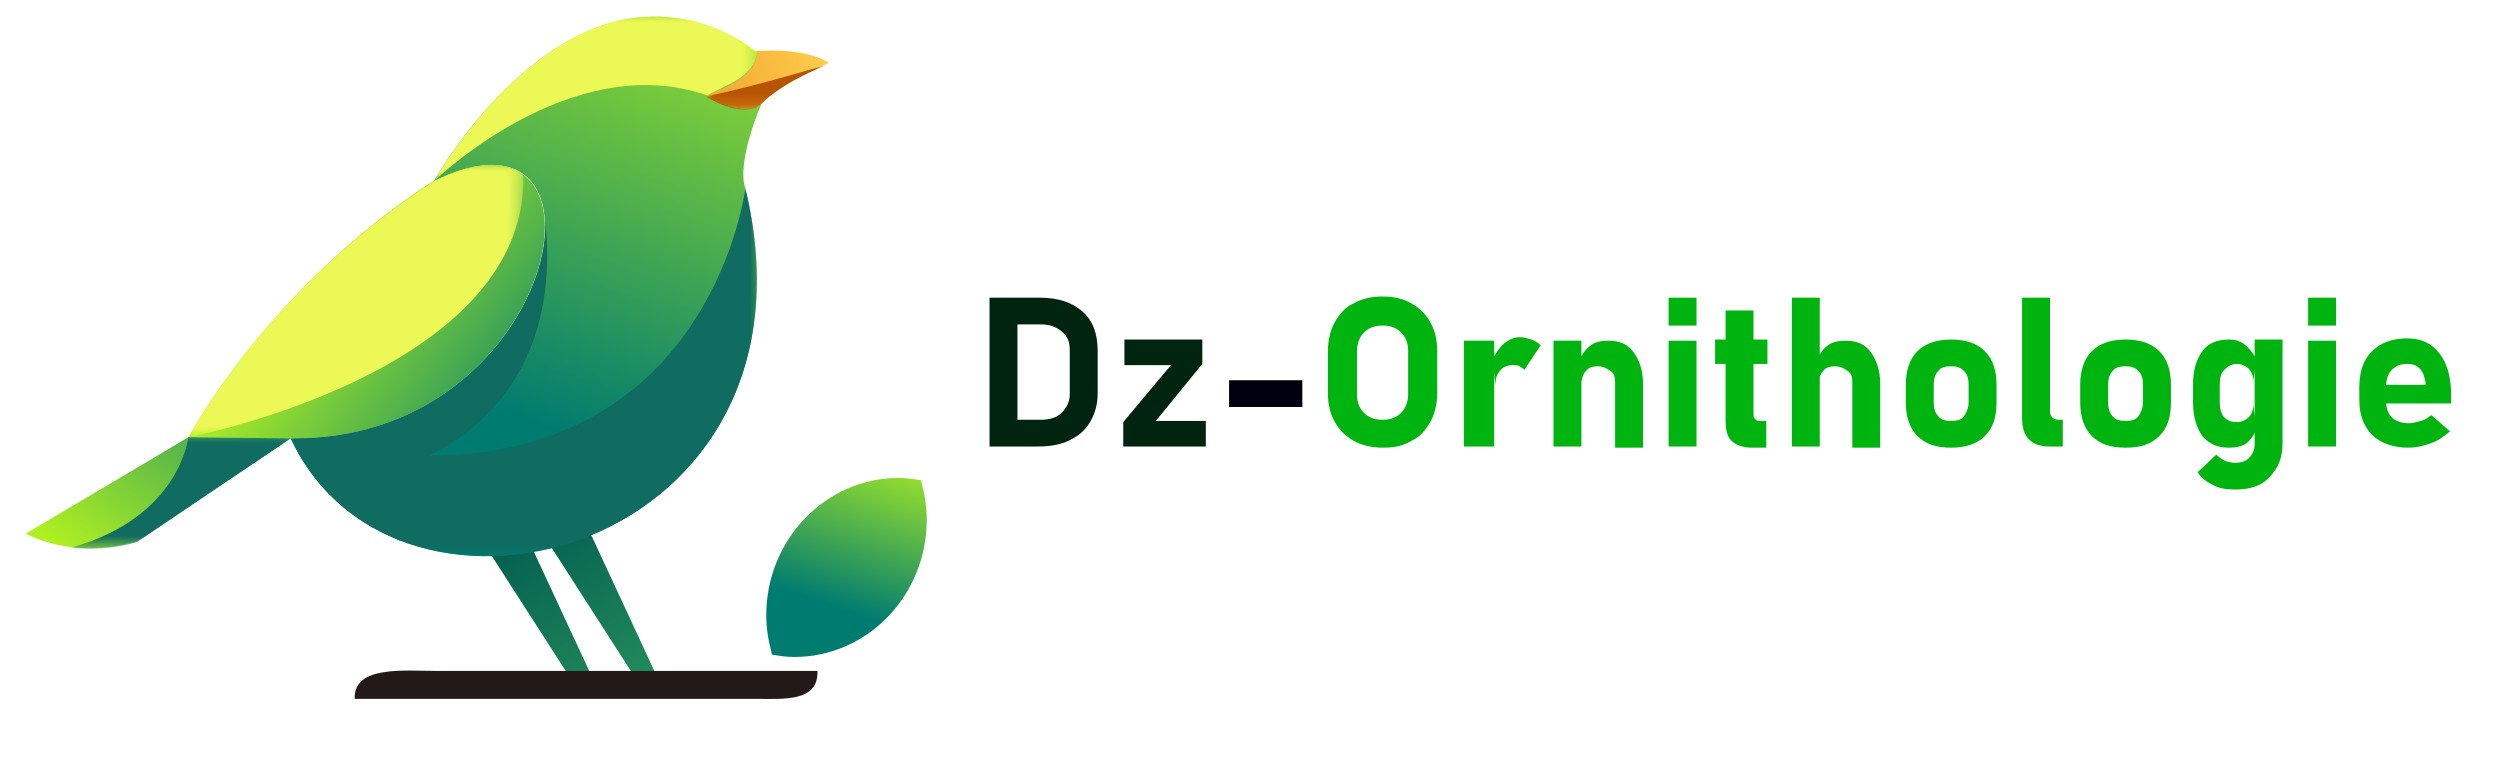 <?xml version="1.0" encoding="utf-8"?>
<!-- Generator: Adobe Illustrator 27.0.0, SVG Export Plug-In . SVG Version: 6.00 Build 0)  -->
<svg version="1.1" id="Calque_1" xmlns="http://www.w3.org/2000/svg" xmlns:xlink="http://www.w3.org/1999/xlink" x="0px" y="0px"
	 viewBox="0 0 215 66" style="enable-background:new 0 0 215 66;" xml:space="preserve">
<style type="text/css">
	.st0{fill:#00240F;}
	.st1{fill:#00000F;}
	.st2{fill:#00B40F;}
	
		.st3{clip-path:url(#SVGID_00000107588181661514208160000007690239672964658056_);fill:url(#SVGID_00000038399425250137506000000007397710924950817409_);}
	
		.st4{clip-path:url(#SVGID_00000050656124005150686350000005535909750146516912_);fill:url(#SVGID_00000083062779837319906880000001768371450503949740_);}
	
		.st5{clip-path:url(#SVGID_00000082345049143143729810000008840050742449220281_);fill:url(#SVGID_00000065795178338701071820000003620843910893616271_);}
	
		.st6{clip-path:url(#SVGID_00000085955403479137521940000012010916711988447653_);fill:url(#SVGID_00000052072884039580865160000005083292063243416460_);}
	
		.st7{clip-path:url(#SVGID_00000059280839491884063640000013877088077516934303_);fill:url(#SVGID_00000000903252529760128640000000926038435888280205_);}
	
		.st8{clip-path:url(#SVGID_00000087383784604639100870000003068315704752480145_);fill:url(#SVGID_00000161610493328950095950000014312235808166551482_);}
	.st9{filter:url(#Adobe_OpacityMaskFilter);}
	.st10{fill:url(#SVGID_00000098918866396748120490000006164872789732480702_);}
	.st11{mask:url(#SVGID_00000007418325392265889200000004010919209542321329_);fill-rule:evenodd;clip-rule:evenodd;fill:#106B60;}
	.st12{filter:url(#Adobe_OpacityMaskFilter_00000015341989371191608500000011034528377187032968_);}
	.st13{fill:url(#SVGID_00000022550545894505606680000010778549166340343226_);}
	.st14{mask:url(#SVGID_00000008110847923804390630000000523198373874589065_);fill-rule:evenodd;clip-rule:evenodd;fill:#EBF855;}
	.st15{filter:url(#Adobe_OpacityMaskFilter_00000010301232997329195950000011937947080091147676_);}
	.st16{fill:url(#SVGID_00000002358824475663760370000005319395859886512784_);}
	.st17{mask:url(#SVGID_00000139992363490711970270000000405711207990142087_);fill-rule:evenodd;clip-rule:evenodd;fill:#106B60;}
	.st18{filter:url(#Adobe_OpacityMaskFilter_00000074435112338173150140000000090604260018200460_);}
	.st19{fill:url(#SVGID_00000173120809035706636640000008414699616029284229_);}
	.st20{mask:url(#SVGID_00000055675065149921196670000001017820158982088094_);fill-rule:evenodd;clip-rule:evenodd;fill:#EBF855;}
	.st21{filter:url(#Adobe_OpacityMaskFilter_00000148632582827136628110000000661934210228008367_);}
	.st22{fill:url(#SVGID_00000020397470385405110910000009062314763192294555_);}
	.st23{mask:url(#SVGID_00000170980240912129085980000010713811805949586837_);fill-rule:evenodd;clip-rule:evenodd;fill:#B75400;}
	.st24{fill:#231916;}
	
		.st25{clip-path:url(#SVGID_00000137846842846861656380000016260908948812133521_);fill:url(#SVGID_00000051374272718348570550000012500934609628922499_);}
</style>
<g>
	<g>
		<path class="st0" d="M85.1,38.4V25.6h2.4v12.8H85.1z M86.4,38.4v-2.3h3.1c0.8,0,1.4-0.2,1.8-0.6s0.7-0.9,0.7-1.6v-3.8
			c0-0.7-0.2-1.2-0.7-1.6s-1-0.6-1.8-0.6h-3.1v-2.3h3c1.6,0,2.8,0.4,3.7,1.2s1.3,1.9,1.3,3.4v3.6c0,0.9-0.2,1.7-0.6,2.4
			s-0.9,1.2-1.7,1.6c-0.7,0.4-1.7,0.6-2.8,0.6H86.4z"/>
		<path class="st0" d="M103.4,29.3v2l-4,4.9h4.3v2.2h-7.1v-2.1l4.1-4.9h-4v-2.2H103.4z"/>
		<path class="st1" d="M105.7,32.7h6.3V35h-6.3V32.7z"/>
		<path class="st2" d="M118.9,38.5c-0.9,0-1.8-0.2-2.5-0.6c-0.7-0.4-1.2-0.9-1.6-1.6s-0.6-1.5-0.6-2.5v-3.6c0-0.9,0.2-1.8,0.6-2.5
			s0.9-1.3,1.6-1.6c0.7-0.4,1.5-0.6,2.5-0.6s1.8,0.2,2.5,0.6s1.2,0.9,1.6,1.6s0.6,1.5,0.6,2.5v3.6c0,0.9-0.2,1.8-0.6,2.5
			s-0.9,1.3-1.6,1.6C120.6,38.4,119.8,38.5,118.9,38.5z M118.9,36.1c0.7,0,1.2-0.2,1.6-0.6c0.4-0.4,0.6-1,0.6-1.6v-3.7
			c0-0.7-0.2-1.2-0.6-1.6c-0.4-0.4-0.9-0.6-1.6-0.6s-1.2,0.2-1.6,0.6c-0.4,0.4-0.6,1-0.6,1.6v3.7c0,0.7,0.2,1.2,0.6,1.6
			C117.7,35.9,118.2,36.1,118.9,36.1z"/>
		<path class="st2" d="M125.9,38.4v-9.1h2.6v9.1H125.9z M131.1,31.8c-0.1-0.1-0.3-0.2-0.4-0.3c-0.2-0.1-0.4-0.1-0.6-0.1
			c-0.5,0-0.9,0.2-1.1,0.5c-0.3,0.3-0.4,0.7-0.4,1.3l-0.2-2.4c0.3-0.5,0.6-1,1-1.3s0.8-0.5,1.3-0.5c0.4,0,0.7,0.1,1,0.2
			c0.3,0.1,0.6,0.3,0.8,0.5L131.1,31.8z"/>
		<path class="st2" d="M133.6,38.4v-9.1h2.4v9.1H133.6z M138.9,38.4v-5.5c0-0.5-0.1-0.8-0.4-1c-0.3-0.2-0.6-0.4-1.1-0.4
			c-0.4,0-0.8,0.1-1,0.4c-0.2,0.2-0.4,0.6-0.4,1.1l-0.2-2c0.3-0.6,0.6-1,1-1.3c0.4-0.3,0.9-0.4,1.5-0.4c1,0,1.7,0.3,2.2,1
			s0.8,1.6,0.8,2.7v5.5H138.9z"/>
		<path class="st2" d="M143.5,28v-2.4h2.4V28H143.5z M143.5,38.4v-9.1h2.4v9.1H143.5z"/>
		<path class="st2" d="M147.5,31.3v-2.1h4.5v2.1H147.5z M150.7,38.5c-0.8,0-1.4-0.2-1.8-0.6s-0.5-1-0.5-1.8v-9.4h2.4v8.8
			c0,0.2,0,0.4,0.1,0.5s0.2,0.2,0.4,0.2h0.6v2.3H150.7z"/>
		<path class="st2" d="M154.1,38.4V25.6h2.4v12.8H154.1z M159.3,38.4v-5.5c0-0.5-0.1-0.8-0.4-1c-0.3-0.2-0.6-0.4-1.1-0.4
			c-0.4,0-0.8,0.1-1,0.4c-0.2,0.2-0.4,0.6-0.4,1.1l-0.2-2c0.3-0.6,0.6-1,1-1.3c0.4-0.3,0.9-0.4,1.5-0.4c1,0,1.7,0.3,2.2,1
			s0.8,1.6,0.8,2.7v5.5H159.3z"/>
		<path class="st2" d="M167.8,38.5c-1.3,0-2.2-0.3-2.9-1c-0.7-0.7-1-1.7-1-2.9v-1.5c0-1.2,0.3-2.2,1-2.9s1.7-1,2.9-1s2.2,0.3,2.9,1
			s1,1.7,1,2.9v1.5c0,1.3-0.3,2.2-1,2.9C170,38.2,169,38.5,167.8,38.5z M167.8,36.2c0.5,0,0.9-0.1,1.1-0.4s0.4-0.7,0.4-1.2v-1.5
			c0-0.5-0.1-0.9-0.4-1.2s-0.6-0.4-1.1-0.4c-0.5,0-0.9,0.1-1.1,0.4c-0.3,0.3-0.4,0.7-0.4,1.2v1.5c0,0.5,0.1,0.9,0.4,1.2
			C166.9,36.1,167.3,36.2,167.8,36.2z"/>
		<path class="st2" d="M176.3,25.6v9.8c0,0.2,0.1,0.4,0.2,0.5c0.1,0.1,0.3,0.2,0.5,0.2h0.4v2.3h-1.2c-0.7,0-1.3-0.2-1.7-0.6
			s-0.6-1-0.6-1.8V25.6H176.3z"/>
		<path class="st2" d="M182.8,38.5c-1.3,0-2.2-0.3-2.9-1c-0.7-0.7-1-1.7-1-2.9v-1.5c0-1.2,0.3-2.2,1-2.9s1.7-1,2.9-1s2.2,0.3,2.9,1
			s1,1.7,1,2.9v1.5c0,1.3-0.3,2.2-1,2.9C185,38.2,184.1,38.5,182.8,38.5z M182.8,36.2c0.5,0,0.9-0.1,1.1-0.4s0.4-0.7,0.4-1.2v-1.5
			c0-0.5-0.1-0.9-0.4-1.2s-0.6-0.4-1.1-0.4c-0.5,0-0.9,0.1-1.1,0.4c-0.3,0.3-0.4,0.7-0.4,1.2v1.5c0,0.5,0.1,0.9,0.4,1.2
			C181.9,36.1,182.3,36.2,182.8,36.2z"/>
		<path class="st2" d="M191.7,38.5c-1,0-1.7-0.3-2.3-1c-0.5-0.7-0.8-1.7-0.8-2.9v-1.5c0-1.3,0.3-2.2,0.8-2.9c0.5-0.7,1.3-1,2.3-1
			c0.5,0,0.9,0.1,1.3,0.4s0.7,0.7,1,1.2l-0.2,2c0-0.3-0.1-0.6-0.2-0.8s-0.3-0.4-0.5-0.5c-0.2-0.1-0.4-0.2-0.7-0.2
			c-0.5,0-0.8,0.2-1.1,0.5s-0.4,0.7-0.4,1.3v1.5c0,0.5,0.1,1,0.4,1.3s0.6,0.4,1.1,0.4c0.3,0,0.5-0.1,0.7-0.2
			c0.2-0.1,0.4-0.3,0.5-0.5s0.2-0.5,0.2-0.8L194,37c-0.2,0.5-0.5,0.9-0.9,1.2C192.7,38.4,192.3,38.5,191.7,38.5z M192.2,42.1
			c-0.7,0-1.4-0.1-1.9-0.4c-0.6-0.3-1-0.6-1.3-1.1l1.6-1.5c0.2,0.2,0.5,0.4,0.7,0.5s0.6,0.2,0.9,0.2c0.5,0,0.9-0.1,1.2-0.4
			s0.5-0.7,0.5-1.2v-9h2.4v8.9c0,1.3-0.4,2.2-1.1,2.9C194.5,41.8,193.5,42.1,192.2,42.1z"/>
		<path class="st2" d="M198.5,28v-2.4h2.4V28H198.5z M198.5,38.4v-9.1h2.4v9.1H198.5z"/>
		<path class="st2" d="M207.1,38.5c-1.3,0-2.4-0.4-3.1-1.1c-0.7-0.7-1.1-1.7-1.1-3v-1c0-1.4,0.3-2.4,1.1-3.2c0.7-0.7,1.7-1.1,3-1.1
			c1.2,0,2.1,0.4,2.8,1.3c0.7,0.9,1,2.1,1,3.7v0.6h-6.2v-1.6h4l0-0.2c-0.1-0.5-0.2-0.9-0.5-1.2s-0.6-0.4-1.1-0.4
			c-0.6,0-1,0.2-1.3,0.5c-0.3,0.3-0.5,0.8-0.5,1.5v1.2c0,0.6,0.2,1.1,0.5,1.4s0.8,0.5,1.5,0.5c0.3,0,0.6-0.1,1-0.2s0.6-0.3,0.9-0.5
			l1.6,1.4c-0.5,0.4-1,0.8-1.6,1C208.3,38.4,207.7,38.5,207.1,38.5z"/>
	</g>
</g>
<g>
	<defs>
		<polygon id="SVGID_1_" points="45.1,45.7 51,58.4 49.1,58.4 41,45.8 		"/>
	</defs>
	<clipPath id="SVGID_00000018229883219591380260000001117650418321913268_">
		<use xlink:href="#SVGID_1_"  style="overflow:visible;"/>
	</clipPath>
	
		<linearGradient id="SVGID_00000078035325976241171770000007530091627440836754_" gradientUnits="userSpaceOnUse" x1="41.976" y1="45.62" x2="53.888" y2="64.681">
		<stop  offset="0" style="stop-color:#005B50"/>
		<stop  offset="1" style="stop-color:#2B975D"/>
	</linearGradient>
	
		<rect x="41" y="45.7" style="clip-path:url(#SVGID_00000018229883219591380260000001117650418321913268_);fill:url(#SVGID_00000078035325976241171770000007530091627440836754_);" width="10" height="12.7"/>
</g>
<g>
	<defs>
		<polygon id="SVGID_00000102514138070864154060000009184028102316637613_" points="50.7,45.7 56.6,58.4 54.7,58.4 46.6,45.8 		"/>
	</defs>
	<clipPath id="SVGID_00000118369721211087439850000009303619506820145026_">
		<use xlink:href="#SVGID_00000102514138070864154060000009184028102316637613_"  style="overflow:visible;"/>
	</clipPath>
	
		<linearGradient id="SVGID_00000033328119526522120660000004155874849123290272_" gradientUnits="userSpaceOnUse" x1="45.966" y1="43.054" x2="57.879" y2="62.115">
		<stop  offset="0" style="stop-color:#005B50"/>
		<stop  offset="1" style="stop-color:#2B975D"/>
	</linearGradient>
	
		<rect x="46.6" y="45.7" style="clip-path:url(#SVGID_00000118369721211087439850000009303619506820145026_);fill:url(#SVGID_00000033328119526522120660000004155874849123290272_);" width="10" height="12.7"/>
</g>
<g>
	<defs>
		<path id="SVGID_00000078765247539753907300000006161266020758852501_" d="M60.8,8.2c0,0,3.1,2,4.7,0.7c1.9-1.9,5.8-3.5,5.8-3.5
			c-2.2-1.4-6.3-1-6.3-1s0.3,1.7-2.7,3L60.8,8.2z"/>
	</defs>
	<clipPath id="SVGID_00000176758854096717196050000018027993021485058222_">
		<use xlink:href="#SVGID_00000078765247539753907300000006161266020758852501_"  style="overflow:visible;"/>
	</clipPath>
	
		<linearGradient id="SVGID_00000147197382479255320950000004959915753410743978_" gradientUnits="userSpaceOnUse" x1="62.124" y1="8.18" x2="71.499" y2="5.836">
		<stop  offset="0" style="stop-color:#F4AA35"/>
		<stop  offset="1" style="stop-color:#FFCE4B"/>
	</linearGradient>
	
		<rect x="60.8" y="4.1" style="clip-path:url(#SVGID_00000176758854096717196050000018027993021485058222_);fill:url(#SVGID_00000147197382479255320950000004959915753410743978_);" width="10.6" height="6.1"/>
</g>
<g>
	<defs>
		<path id="SVGID_00000111155555109243808410000001805879589564683437_" d="M62.4,7.5c2.9-1.3,2.7-3,2.7-3
			C49.6-6.5,37.3,15.6,37.3,15.6C54,7.3,48.2,38.1,25,37.7c9.2,19.7,46.6,9.7,39.1-21.5c-0.8-2.3,1.4-7.3,1.4-7.3
			c-1.6,1.3-4.7-0.7-4.7-0.7L62.4,7.5z"/>
	</defs>
	<clipPath id="SVGID_00000173155620599437674380000010969119371195194023_">
		<use xlink:href="#SVGID_00000111155555109243808410000001805879589564683437_"  style="overflow:visible;"/>
	</clipPath>
	
		<linearGradient id="SVGID_00000063616544804151483710000003547124790100058498_" gradientUnits="userSpaceOnUse" x1="44.568" y1="35.839" x2="60.113" y2="-7.207">
		<stop  offset="0" style="stop-color:#007B70"/>
		<stop  offset="1" style="stop-color:#AFF022"/>
	</linearGradient>
	
		<rect x="25" y="-6.5" style="clip-path:url(#SVGID_00000173155620599437674380000010969119371195194023_);fill:url(#SVGID_00000063616544804151483710000003547124790100058498_);" width="46.6" height="63.9"/>
</g>
<g>
	<defs>
		<path id="SVGID_00000002368258052176157580000012894596955147615416_" d="M25,37.7c23.2,0.4,29-30.4,12.2-22.1
			c-14.2,9.2-21,22-21,22L25,37.7z"/>
	</defs>
	<clipPath id="SVGID_00000143585450258952355110000007718223432011498684_">
		<use xlink:href="#SVGID_00000002368258052176157580000012894596955147615416_"  style="overflow:visible;"/>
	</clipPath>
	
		<linearGradient id="SVGID_00000022524459703175499230000007975046959866519210_" gradientUnits="userSpaceOnUse" x1="49.926" y1="34.163" x2="30.289" y2="18.999">
		<stop  offset="0" style="stop-color:#007B70"/>
		<stop  offset="1" style="stop-color:#AFF022"/>
	</linearGradient>
	
		<rect x="16.2" y="7.3" style="clip-path:url(#SVGID_00000143585450258952355110000007718223432011498684_);fill:url(#SVGID_00000022524459703175499230000007975046959866519210_);" width="37.8" height="30.8"/>
</g>
<g>
	<defs>
		<path id="SVGID_00000160166090162422874750000006616369373592435361_" d="M25,37.7l-8.8-0.1l-14,8.3c4.9,2.4,9.6,0.6,9.6,0.6
			L25,37.7z"/>
	</defs>
	<clipPath id="SVGID_00000102523512731402187410000010054236118853012119_">
		<use xlink:href="#SVGID_00000160166090162422874750000006616369373592435361_"  style="overflow:visible;"/>
	</clipPath>
	
		<linearGradient id="SVGID_00000121999556645954416350000001898566408337082259_" gradientUnits="userSpaceOnUse" x1="24.921" y1="28.357" x2="8.423" y2="49.74">
		<stop  offset="0" style="stop-color:#007B70"/>
		<stop  offset="1" style="stop-color:#AFF022"/>
	</linearGradient>
	
		<rect x="2.2" y="37.6" style="clip-path:url(#SVGID_00000102523512731402187410000010054236118853012119_);fill:url(#SVGID_00000121999556645954416350000001898566408337082259_);" width="22.8" height="10.7"/>
</g>
<defs>
	<filter id="Adobe_OpacityMaskFilter" filterUnits="userSpaceOnUse" x="25" y="16.2" width="40.1" height="31.6">
		<feColorMatrix  type="matrix" values="1 0 0 0 0  0 1 0 0 0  0 0 1 0 0  0 0 0 1 0"/>
	</filter>
</defs>
<mask maskUnits="userSpaceOnUse" x="25" y="16.2" width="40.1" height="31.6" id="SVGID_00000081608438676426457950000003754250306514686096_">
	<g class="st9">
		
			<linearGradient id="SVGID_00000001626703770301309390000009576832308848982708_" gradientUnits="userSpaceOnUse" x1="-3900.311" y1="2068.184" x2="-3853.306" y2="2051.733" gradientTransform="matrix(1 0 0 1 3929.097 -2030.471)">
			<stop  offset="0" style="stop-color:#FFFFFF"/>
			<stop  offset="1" style="stop-color:#000000"/>
		</linearGradient>
		
			<rect x="25" y="16.2" style="fill:url(#SVGID_00000001626703770301309390000009576832308848982708_);" width="40.1" height="31.6"/>
	</g>
</mask>
<path style="mask:url(#SVGID_00000081608438676426457950000003754250306514686096_);fill-rule:evenodd;clip-rule:evenodd;fill:#106B60;" d="
	M64.1,16.2c0,0-2.8,22.9-27.2,23c10.5-5.3,10.5-15.7,10-20.1c0.3,7-7.4,18.8-21.9,18.6C34.2,57.4,71.6,47.4,64.1,16.2"/>
<defs>
	
		<filter id="Adobe_OpacityMaskFilter_00000110441468738996572190000013415265042766188982_" filterUnits="userSpaceOnUse" x="16.2" y="14.2" width="28.8" height="23.4">
		<feColorMatrix  type="matrix" values="1 0 0 0 0  0 1 0 0 0  0 0 1 0 0  0 0 0 1 0"/>
	</filter>
</defs>
<mask maskUnits="userSpaceOnUse" x="16.2" y="14.2" width="28.8" height="23.4" id="SVGID_00000163070921829650992920000012767524046176409758_">
	<g style="filter:url(#Adobe_OpacityMaskFilter_00000110441468738996572190000013415265042766188982_);">
		
			<linearGradient id="SVGID_00000058547264665833796440000014684995927944159160_" gradientUnits="userSpaceOnUse" x1="-3854.432" y1="2145.783" x2="-3798.391" y2="2145.782" gradientTransform="matrix(1 0 0 1 3849.873 -2119.855)">
			<stop  offset="0" style="stop-color:#FFFFFF"/>
			<stop  offset="1" style="stop-color:#000000"/>
		</linearGradient>
		
			<rect x="16.2" y="14.2" style="fill:url(#SVGID_00000058547264665833796440000014684995927944159160_);" width="28.8" height="23.4"/>
	</g>
</mask>
<path style="mask:url(#SVGID_00000163070921829650992920000012767524046176409758_);fill-rule:evenodd;clip-rule:evenodd;fill:#EBF855;" d="
	M16.2,37.6c0,0,29.3-5.6,28.8-22.6c-1.6-1.1-4.1-1.2-7.7,0.6C23,24.8,16.2,37.6,16.2,37.6"/>
<defs>
	
		<filter id="Adobe_OpacityMaskFilter_00000049196209559459601270000017300314326543500699_" filterUnits="userSpaceOnUse" x="6.1" y="37.6" width="18.9" height="9.6">
		<feColorMatrix  type="matrix" values="1 0 0 0 0  0 1 0 0 0  0 0 1 0 0  0 0 0 1 0"/>
	</filter>
</defs>
<mask maskUnits="userSpaceOnUse" x="6.1" y="37.6" width="18.9" height="9.6" id="SVGID_00000090985432174975802400000004580976652689301163_">
	<g style="filter:url(#Adobe_OpacityMaskFilter_00000049196209559459601270000017300314326543500699_);">
		
			<linearGradient id="SVGID_00000158711918398276721210000017537314999811964346_" gradientUnits="userSpaceOnUse" x1="-3729.356" y1="2070.07" x2="-3748.171" y2="2081.829" gradientTransform="matrix(1 0 0 1 3758.221 -2035.958)">
			<stop  offset="0" style="stop-color:#FFFFFF"/>
			<stop  offset="1" style="stop-color:#000000"/>
		</linearGradient>
		
			<rect x="6.1" y="37.6" style="fill:url(#SVGID_00000158711918398276721210000017537314999811964346_);" width="18.9" height="9.6"/>
	</g>
</mask>
<path style="mask:url(#SVGID_00000090985432174975802400000004580976652689301163_);fill-rule:evenodd;clip-rule:evenodd;fill:#106B60;" d="
	M16.2,37.6c0,0-0.7,6.9-10.1,9.5c3.2,0.4,5.7-0.5,5.7-0.5L25,37.7L16.2,37.6z"/>
<defs>
	
		<filter id="Adobe_OpacityMaskFilter_00000023274351016250688980000012084535367505907636_" filterUnits="userSpaceOnUse" x="37.3" y="1.4" width="27.8" height="14.2">
		<feColorMatrix  type="matrix" values="1 0 0 0 0  0 1 0 0 0  0 0 1 0 0  0 0 0 1 0"/>
	</filter>
</defs>
<mask maskUnits="userSpaceOnUse" x="37.3" y="1.4" width="27.8" height="14.2" id="SVGID_00000121990973763006477580000003079429832428033948_">
	<g style="filter:url(#Adobe_OpacityMaskFilter_00000023274351016250688980000012084535367505907636_);">
		
			<linearGradient id="SVGID_00000147202673310562396090000017213989253643096485_" gradientUnits="userSpaceOnUse" x1="-3987.553" y1="2306.398" x2="-3988.753" y2="2324.386" gradientTransform="matrix(1 0 0 1 4039.705 -2312.749)">
			<stop  offset="0" style="stop-color:#FFFFFF"/>
			<stop  offset="1" style="stop-color:#000000"/>
		</linearGradient>
		
			<rect x="37.3" y="1.4" style="fill:url(#SVGID_00000147202673310562396090000017213989253643096485_);" width="27.8" height="14.2"/>
	</g>
</mask>
<path style="mask:url(#SVGID_00000121990973763006477580000003079429832428033948_);fill-rule:evenodd;clip-rule:evenodd;fill:#EBF855;" d="
	M37.3,15.6c0,0,11.8-11.5,23.5-7.4l1.6-0.8c2.9-1.3,2.7-3,2.7-3C49.6-6.5,37.3,15.6,37.3,15.6"/>
<defs>
	
		<filter id="Adobe_OpacityMaskFilter_00000080202445328259263780000017673251725552484790_" filterUnits="userSpaceOnUse" x="60.8" y="5.5" width="10.6" height="3.9">
		<feColorMatrix  type="matrix" values="1 0 0 0 0  0 1 0 0 0  0 0 1 0 0  0 0 0 1 0"/>
	</filter>
</defs>
<mask maskUnits="userSpaceOnUse" x="60.8" y="5.5" width="10.6" height="3.9" id="SVGID_00000093142426970114227390000006728093882089585025_">
	<g style="filter:url(#Adobe_OpacityMaskFilter_00000080202445328259263780000017673251725552484790_);">
		
			<linearGradient id="SVGID_00000129895582860379271450000016304925758627568042_" gradientUnits="userSpaceOnUse" x1="-4192.953" y1="2375.517" x2="-4173.78" y2="2373.743" gradientTransform="matrix(1 0 0 1 4252.116 -2367.436)">
			<stop  offset="0" style="stop-color:#FFFFFF"/>
			<stop  offset="1" style="stop-color:#000000"/>
		</linearGradient>
		
			<rect x="60.8" y="5.5" style="fill:url(#SVGID_00000129895582860379271450000016304925758627568042_);" width="10.6" height="3.9"/>
	</g>
</mask>
<path style="mask:url(#SVGID_00000093142426970114227390000006728093882089585025_);fill-rule:evenodd;clip-rule:evenodd;fill:#B75400;" d="
	M71.3,5.5c0,0-5.8,1.8-10.6,2.8c0,0,3.1,2,4.7,0.7C67.3,7,71.3,5.5,71.3,5.5"/>
<path class="st24" d="M37.6,57.7c12.5,0,20.2,0,32.7,0c0.1,2.7-2.9,2.4-5.4,2.4H30.5C30.4,57.2,34.8,57.7,37.6,57.7"/>
<g>
	<defs>
		<path id="SVGID_00000038388723499748412410000018284813344690615986_" d="M77.3,41.1c-6.3,0-11.4,5.3-11.4,11.8
			c0,1.2,0.2,2.3,0.5,3.4c0.6,0.1,1.2,0.2,1.9,0.2c6.3,0,11.4-5.3,11.4-11.8c0-1.2-0.2-2.3-0.5-3.4C78.6,41.2,77.9,41.1,77.3,41.1"
			/>
	</defs>
	<clipPath id="SVGID_00000081608553193882876560000018093397637997577639_">
		<use xlink:href="#SVGID_00000038388723499748412410000018284813344690615986_"  style="overflow:visible;"/>
	</clipPath>
	
		<linearGradient id="SVGID_00000178884634399509702810000011851534962668880289_" gradientUnits="userSpaceOnUse" x1="71.589" y1="52.182" x2="76.613" y2="37.843">
		<stop  offset="0" style="stop-color:#007B70"/>
		<stop  offset="1" style="stop-color:#AFF022"/>
	</linearGradient>
	
		<rect x="65.9" y="41.1" style="clip-path:url(#SVGID_00000081608553193882876560000018093397637997577639_);fill:url(#SVGID_00000178884634399509702810000011851534962668880289_);" width="13.8" height="15.4"/>
</g>
<g>
	<g>
	</g>
</g>
<g>
	<g>
	</g>
</g>
<g>
	<g>
	</g>
</g>
</svg>
